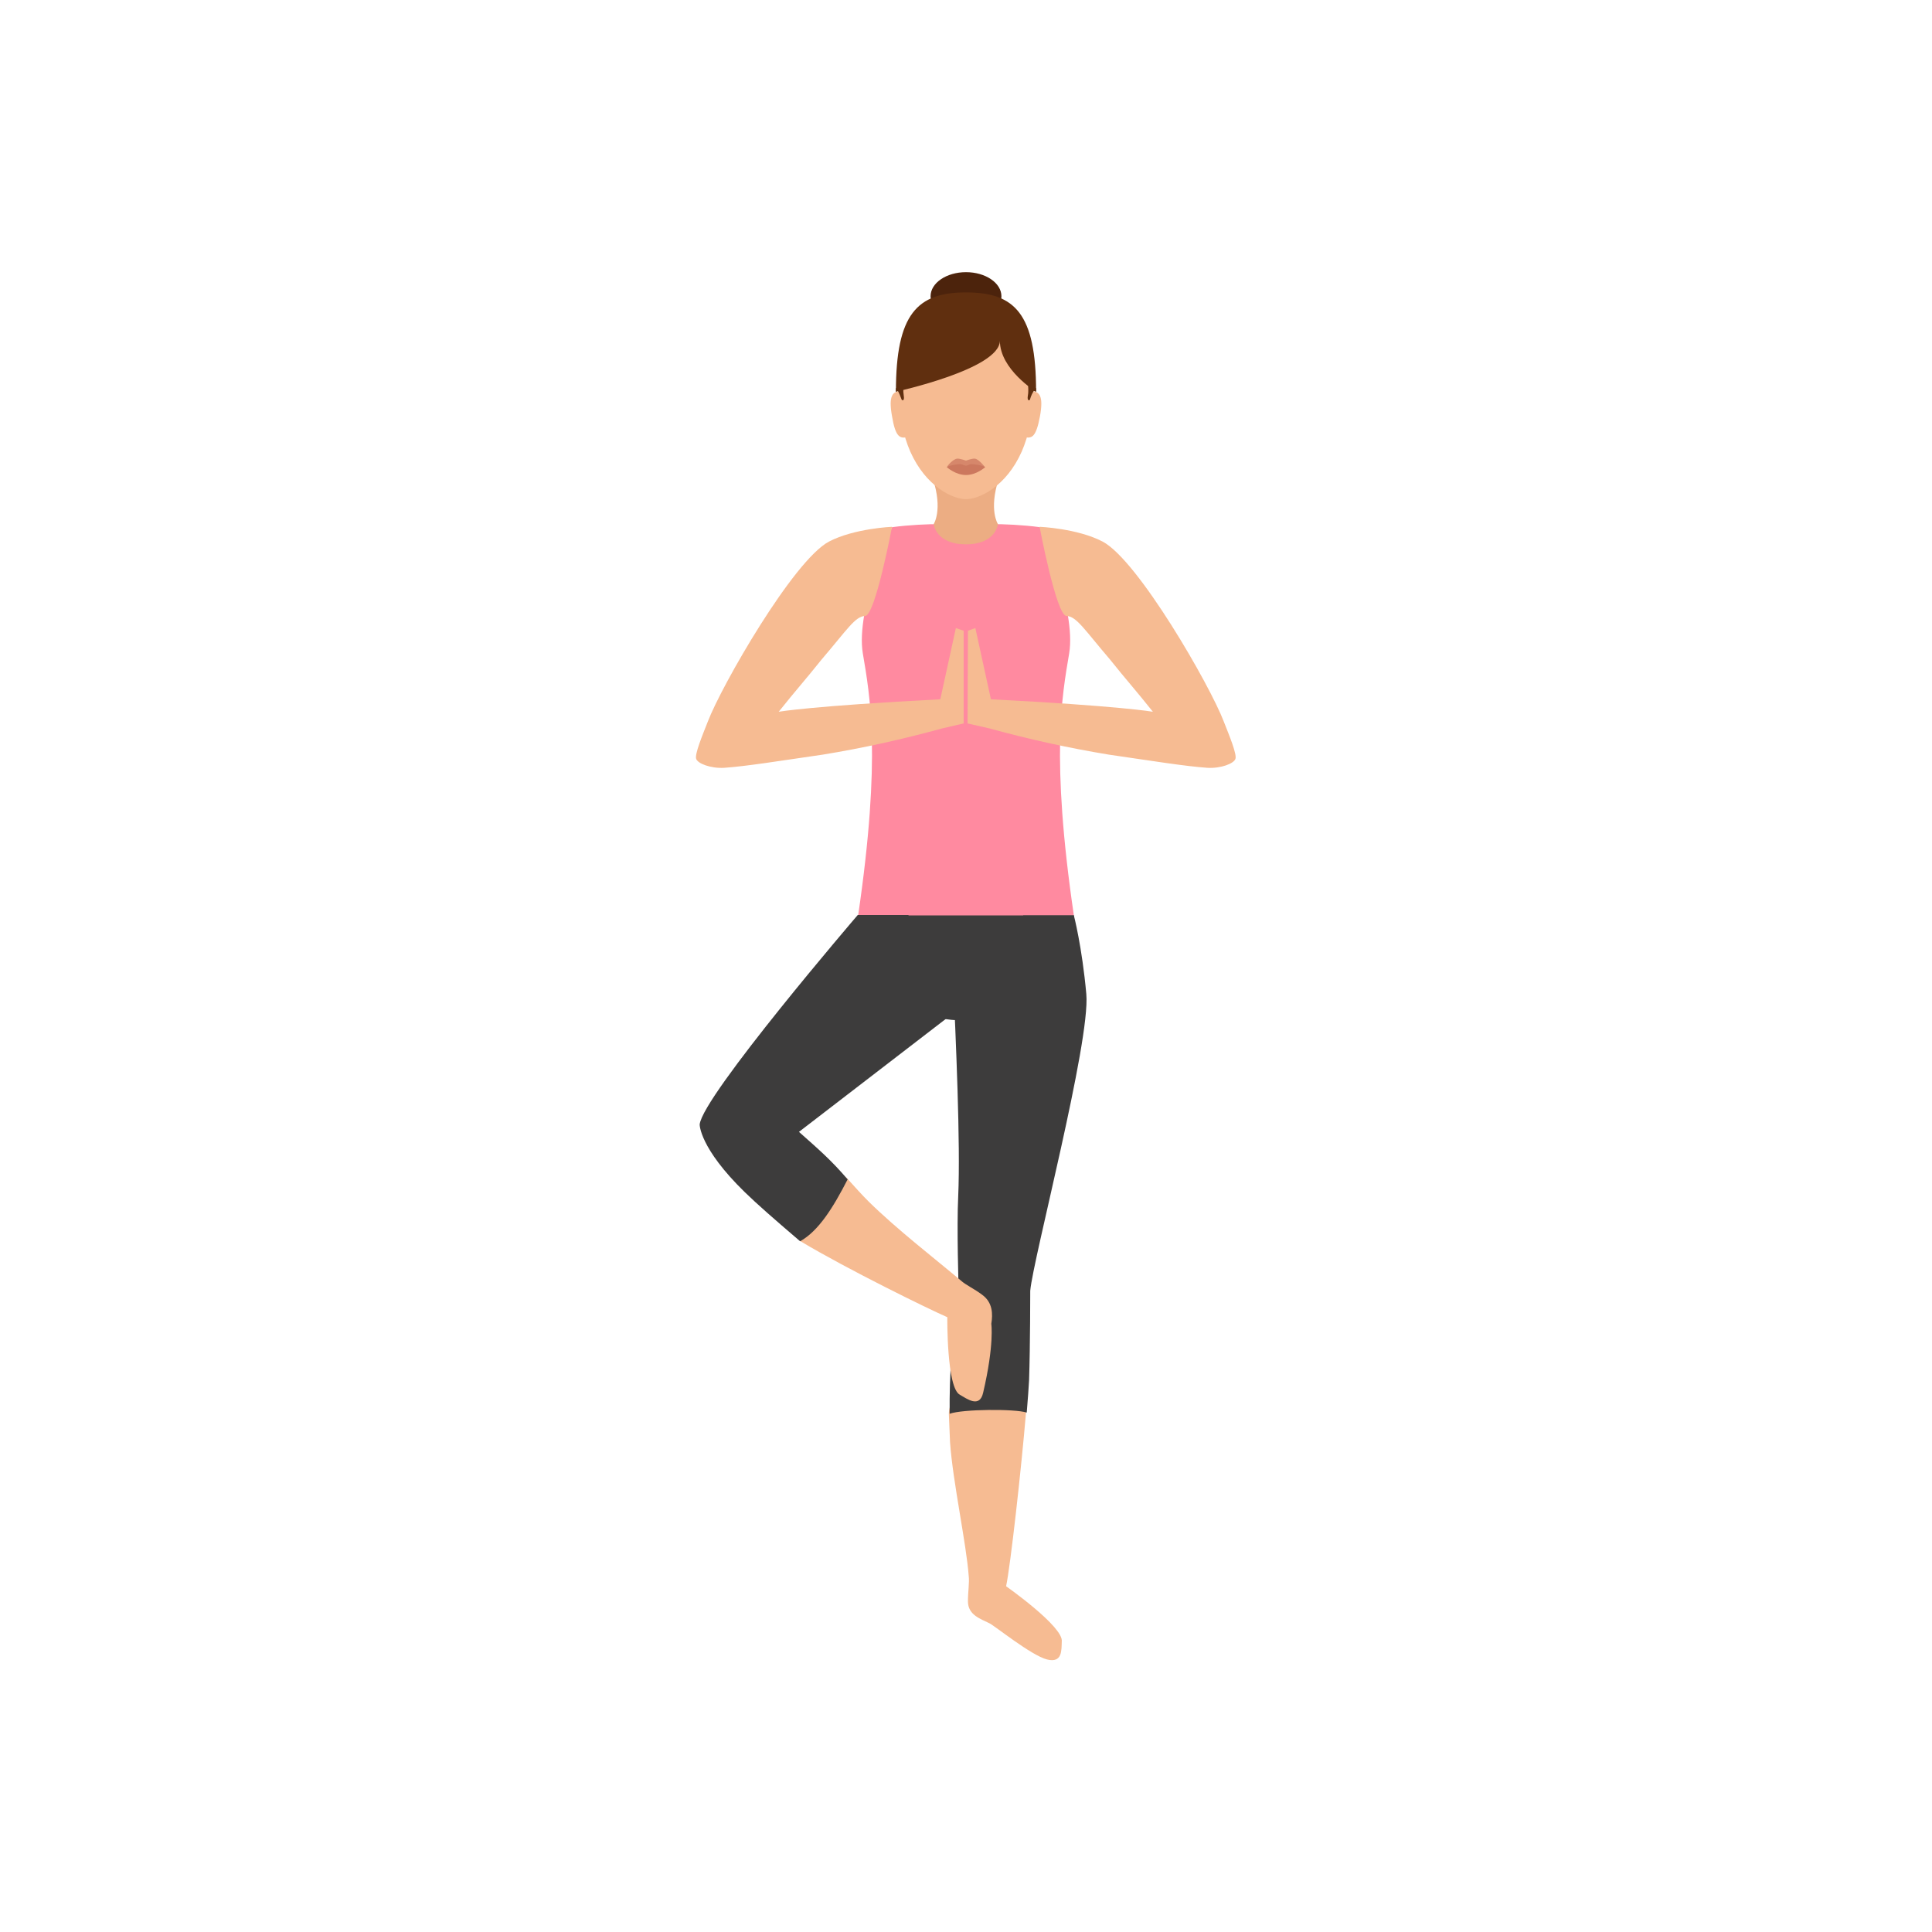 <svg width="500" height="500" viewBox="0 0 500 500" fill="none" xmlns="http://www.w3.org/2000/svg">
<path d="M222.088 236.8L223.297 257.255C223.297 257.255 240.327 264.007 247.682 264.007C255.038 264.007 276.703 257.255 276.703 257.255L277.912 236.8H222.088Z" fill="#3D3C3C"/>
<path d="M276.703 169.085C278.618 157.497 269.146 136.437 269.146 136.437C264.611 135.832 259.875 135.631 256.348 135.631H243.652C240.024 135.631 235.389 135.832 230.855 136.437C230.855 136.437 221.383 157.598 223.297 169.085C225.111 179.867 228.134 195.687 222.088 236.9H250H277.912C271.866 195.687 274.889 179.867 276.703 169.085Z" fill="#FF8AA0"/>
<path d="M258.464 123.942H241.435C244.055 132.003 241.636 135.631 241.636 135.631C241.636 135.631 242.14 140.871 250 140.871C257.759 140.871 258.263 135.631 258.263 135.631C258.263 135.631 255.844 132.003 258.464 123.942Z" fill="#ECAD83"/>
<path d="M267.432 100.564C267.432 80.311 259.573 75.675 250 75.675C240.326 75.675 232.567 80.311 232.567 100.564C232.567 107.417 233.777 112.757 235.59 116.889C239.621 125.957 246.574 129.182 250 129.182C253.426 129.182 260.379 125.957 264.409 116.889C266.223 112.757 267.432 107.417 267.432 100.564Z" fill="#F6BB92"/>
<path d="M254.938 120.919C254.938 120.919 252.721 122.028 250 122.028C247.279 122.028 245.062 120.919 245.062 120.919C245.062 120.617 246.675 118.803 247.682 118.702C248.287 118.601 250 119.206 250 119.206C250 119.206 251.612 118.601 252.318 118.702C253.325 118.803 254.938 120.919 254.938 120.919Z" fill="#D6876B"/>
<path d="M254.938 120.919C254.938 120.919 252.721 122.934 250 122.934C247.279 122.934 245.062 120.919 245.062 120.919C245.062 120.919 245.566 120.314 248.489 120.113C248.992 120.113 249.597 120.516 250 120.516C250.403 120.516 250.907 120.113 251.31 120.113C254.333 120.314 254.938 120.919 254.938 120.919Z" fill="#CC785E"/>
<path d="M250 82.93C255.064 82.93 259.17 80.133 259.17 76.683C259.17 73.233 255.064 70.436 250 70.436C244.936 70.436 240.83 73.233 240.83 76.683C240.83 80.133 244.936 82.93 250 82.93Z" fill="#4C230C"/>
<path d="M268.138 101.371C268.138 81.117 262.596 75.675 250 75.675C237.404 75.675 231.862 81.217 231.862 101.371C231.862 101.371 258.767 95.526 258.767 88.17C258.767 95.627 268.138 101.371 268.138 101.371Z" fill="#602F0F"/>
<path d="M230.854 107.719C231.761 113.261 232.971 113.462 234.684 113.16L232.87 101.169C231.157 101.471 229.847 102.177 230.854 107.719Z" fill="#F6BB92"/>
<path d="M267.13 101.169L265.316 113.16C267.029 113.462 268.138 113.16 269.146 107.719C270.153 102.177 268.843 101.471 267.13 101.169Z" fill="#F6BB92"/>
<path d="M233.877 102.277C233.777 101.673 233.777 101.169 233.777 100.665C233.777 100.06 233.877 99.657 233.877 99.657L231.862 100.463C231.862 100.766 231.862 101.068 231.862 101.37C231.862 101.37 232.064 101.269 232.467 101.169C232.467 101.169 232.467 101.169 232.366 101.169C232.668 101.673 232.97 102.378 233.374 103.486C233.374 103.486 234.18 104.091 233.877 102.277Z" fill="#602F0F"/>
<path d="M266.122 100.766C266.122 101.169 266.122 101.773 266.022 102.277C265.719 104.091 266.526 103.486 266.526 103.486C266.828 102.378 267.231 101.673 267.533 101.169C267.936 101.269 268.138 101.37 268.138 101.37C268.138 101.068 268.138 100.766 268.138 100.463L266.122 99.657C266.022 99.657 266.122 100.06 266.122 100.766Z" fill="#602F0F"/>
<path d="M270.959 429.464C266.929 428.456 257.356 420.697 256.046 420.093C253.829 418.984 250.504 417.976 250.504 414.45C250.504 411.93 250.907 409.512 250.705 407.9C250.101 399.536 246.574 383.414 245.869 373.236C245.768 370.919 245.667 368.5 245.566 365.981C245.466 356.005 265.921 362.051 265.518 365.679C264.309 380.189 261.487 405.381 260.379 410.52C260.379 410.52 275.292 420.999 274.788 424.829C274.688 427.045 274.99 430.471 270.959 429.464Z" fill="#F6BB92"/>
<path d="M248.085 333.333C246.372 344.821 245.667 355.905 245.768 365.881C249.093 364.671 262.696 364.571 265.719 365.578C266.022 361.951 266.223 359.029 266.324 357.215C266.626 348.146 266.626 334.039 266.626 334.039C267.332 325.877 282.245 269.549 281.137 257.255C280.028 244.962 277.912 236.9 277.912 236.9H264.812C262.193 244.962 247.985 243.148 246.574 251.31C247.38 269.145 248.589 295.949 247.985 309.553C247.581 317.614 248.085 333.333 248.085 333.333Z" fill="#3D3C3C"/>
<path d="M254.434 360.439C257.356 347.944 256.55 342.604 256.55 342.604C256.953 340.085 256.953 337.062 254.132 335.046C252.116 333.535 249.899 332.527 248.69 331.419C242.241 325.977 232.064 318.118 224.809 310.963C222.793 308.948 221.383 307.336 219.468 305.22C212.616 297.965 204.051 319.428 207.175 321.241C219.67 328.698 240.327 338.775 245.163 340.891C245.163 340.891 244.962 359.129 248.388 360.943C250.302 362.052 253.527 364.47 254.434 360.439Z" fill="#F6BB92"/>
<path d="M206.771 292.926C212.112 297.662 215.236 300.383 219.367 305.22C215.639 312.475 211.911 318.521 207.074 321.242C200.121 315.296 196.09 311.77 192.765 308.545C180.975 297.058 181.076 291.012 181.076 291.012C181.782 283.656 221.987 236.8 221.987 236.8H235.087C237.707 244.861 247.682 243.047 249.093 251.209C249.093 251.209 251.411 258.868 244.76 263.704C234.381 271.665 206.771 292.926 206.771 292.926Z" fill="#3D3C3C"/>
<path d="M250.504 163.24L250.403 187.223L256.147 188.533C266.425 191.354 276.501 193.571 286.88 195.284C298.67 196.997 306.731 198.307 312.475 198.71C316.002 198.911 319.327 197.602 319.73 196.392C320.133 195.183 318.218 190.548 316.707 186.719C313.18 177.448 294.539 145.002 285.369 140.165C278.819 136.739 269.045 136.336 269.045 136.336C269.045 136.336 273.378 159.311 275.998 159.411C278.618 159.512 280.633 162.938 287.283 170.697C291.213 175.635 294.035 178.758 298.368 184.2C298.368 184.2 289.803 182.688 256.449 180.975L252.418 162.535L250.504 163.24Z" fill="#F6BB92"/>
<path d="M249.395 163.24V187.223L243.752 188.533C233.474 191.354 223.499 193.571 213.019 195.284C201.229 196.997 193.168 198.307 187.424 198.71C183.898 198.911 180.572 197.602 180.169 196.392C179.766 195.183 181.681 190.548 183.192 186.719C186.719 177.448 205.361 145.002 214.53 140.165C221.08 136.739 230.854 136.336 230.854 136.336C230.854 136.336 226.522 159.311 223.902 159.411C221.282 159.512 219.266 162.938 212.616 170.697C208.686 175.635 205.865 178.758 201.532 184.2C201.532 184.2 210.097 182.688 243.349 180.975L247.38 162.535L249.395 163.24Z" fill="#F6BB92"/>
</svg>

